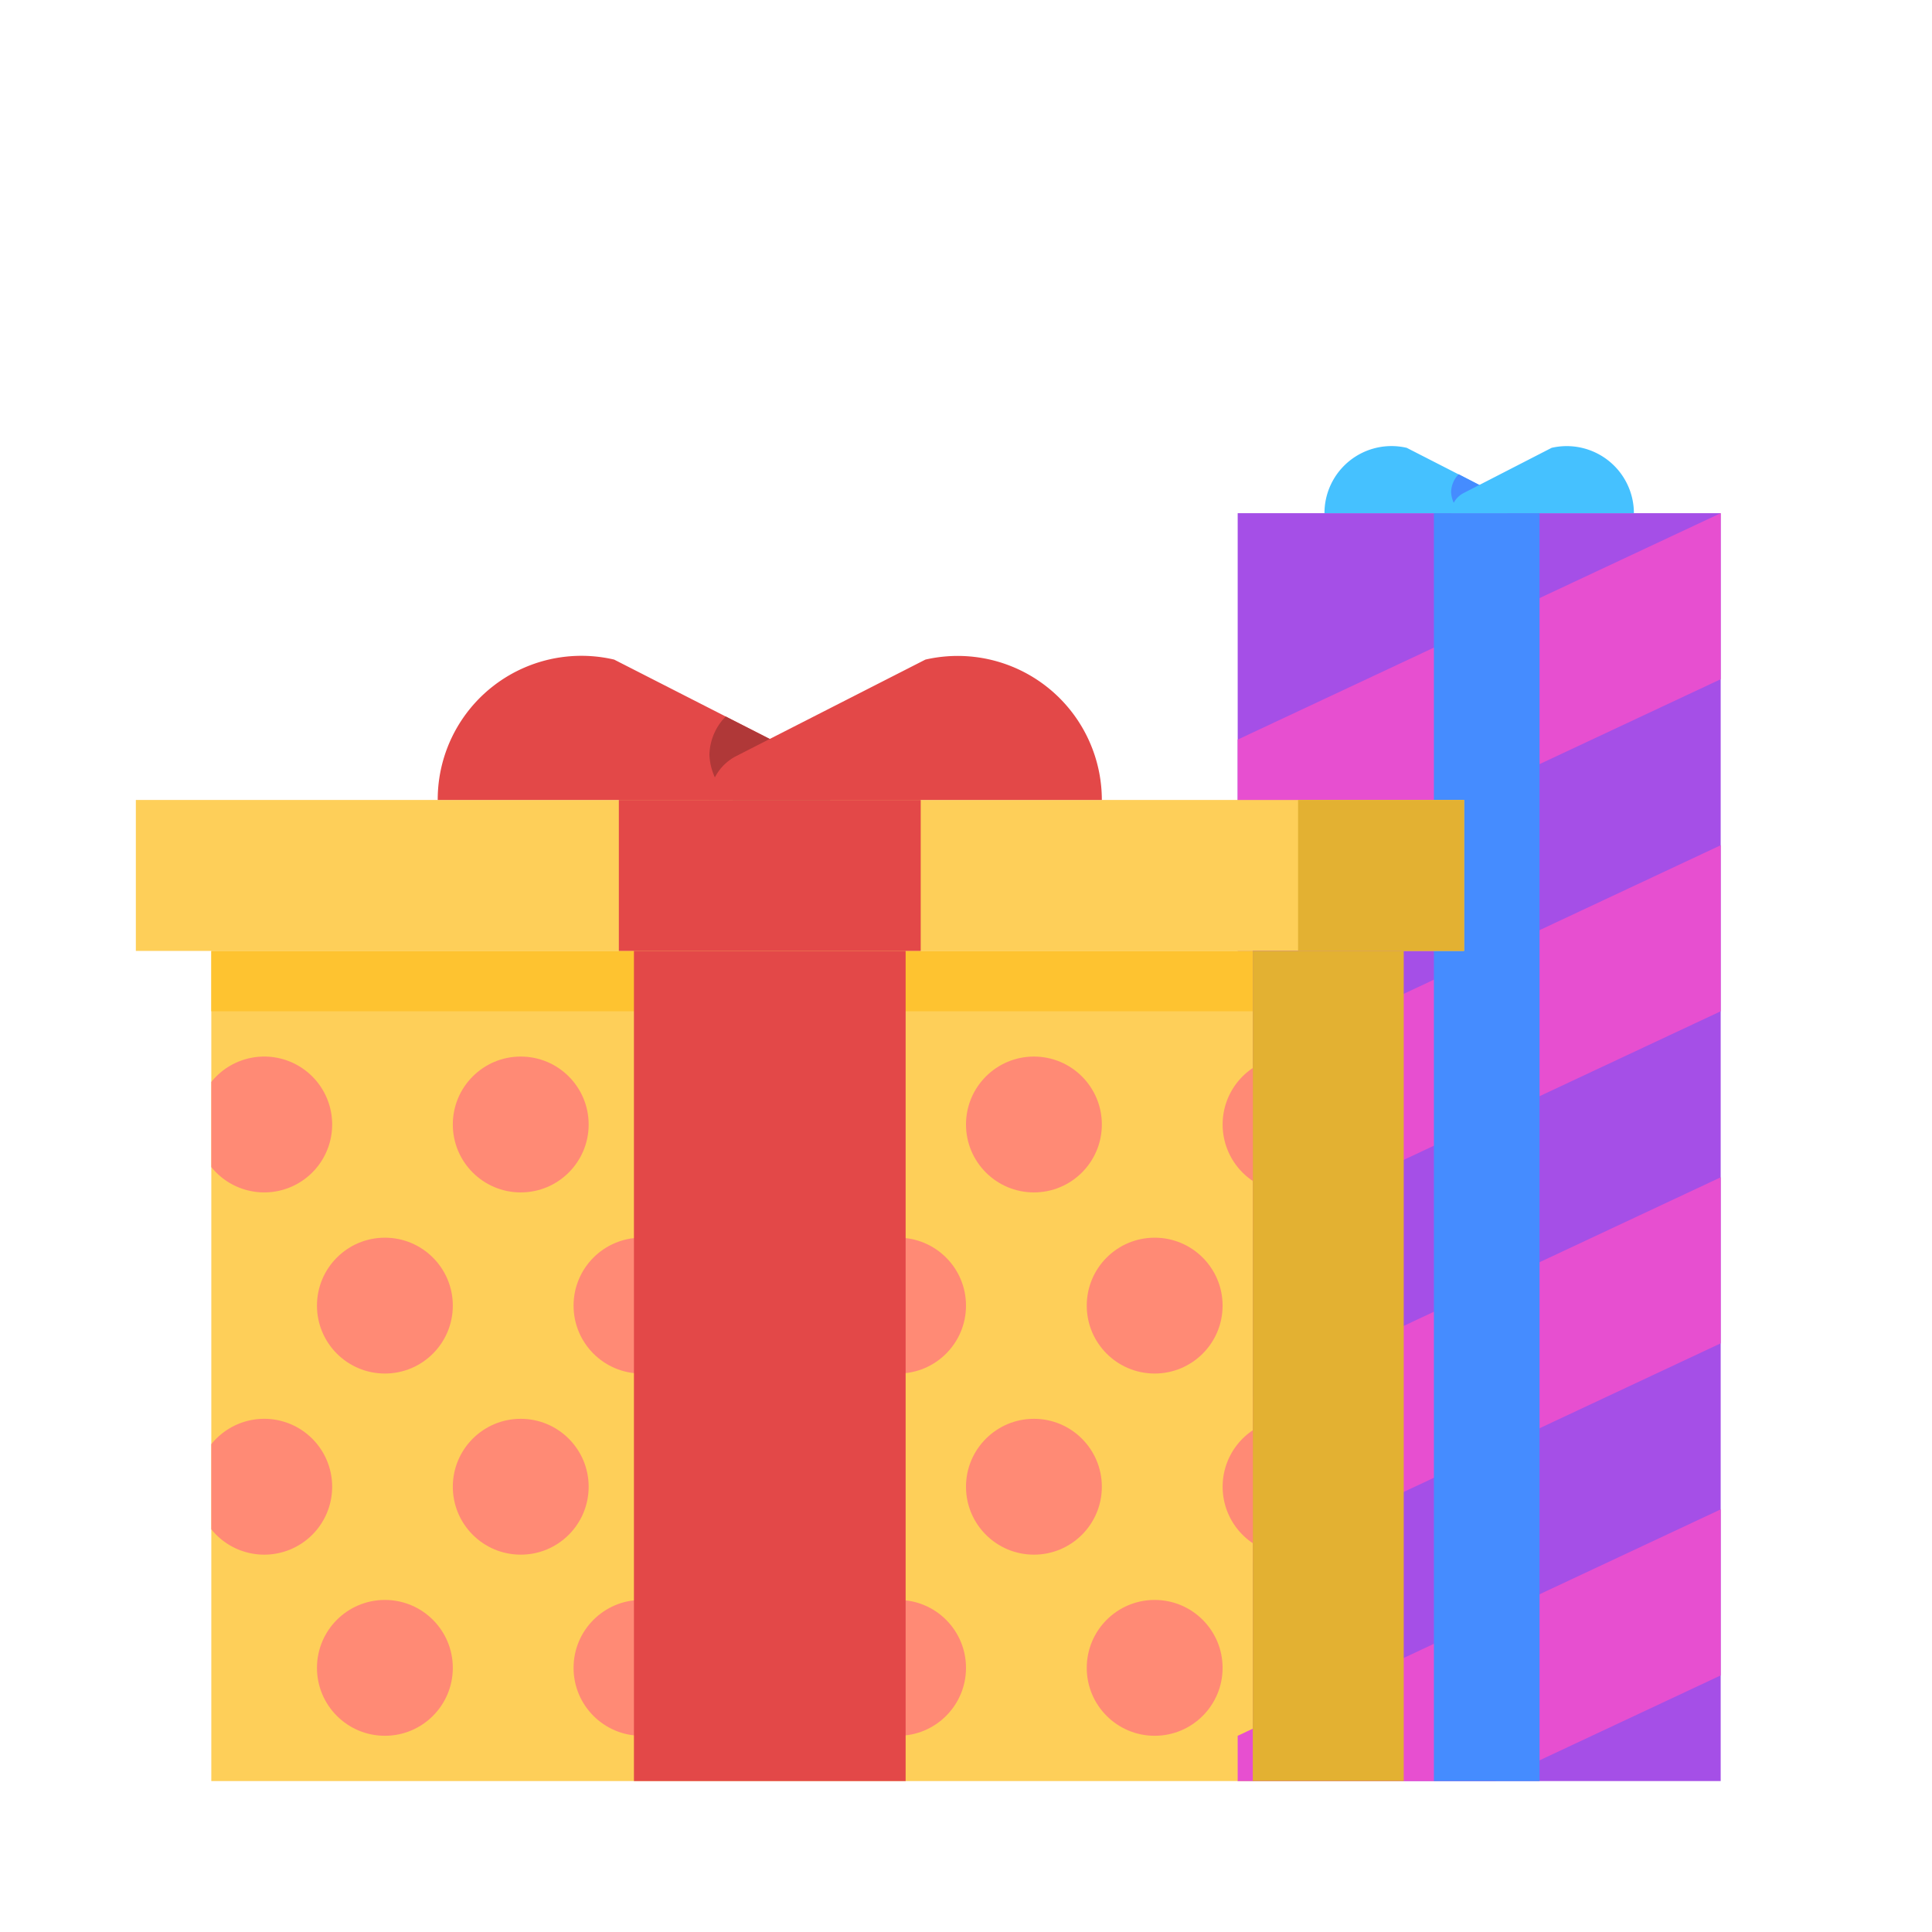 <?xml version="1.0" ?><svg viewBox="0 0 128 128" xmlns="http://www.w3.org/2000/svg"><title/><g data-name="Gift" id="2b98f4b4-4dbb-4198-85c9-29edf8e49cac"><rect fill="#a54fe7" height="84" width="32" x="82" y="34"/><polygon fill="#e74fd0" points="114 45 82 60 82 49 114 34 114 45"/><polygon fill="#e74fd0" points="114 67 82 82 82 71 114 56 114 67"/><polygon fill="#e74fd0" points="114 89 82 104 82 93 114 78 114 89"/><polygon fill="#fecf59" points="14 101.32 14 118 83 118 83 102.24 83 94.76 83 78.24 83 70.76 83 63 14 63 14 71.68 14 77.32 14 95.68 14 101.32"/><polygon fill="#e74fd0" points="114 100 114 111 99.07 118 82 118 82 115 114 100"/><rect fill="#458cff" height="84" width="7" x="95" y="34"/><rect fill="#fec330" height="4" width="69" x="14" y="63"/><rect fill="#fecf59" height="10" width="88" x="9" y="53"/><rect fill="#e34848" height="10" width="20" x="41" y="53"/><rect fill="#e3b132" height="10" width="11" x="86" y="53"/><rect fill="#e3b132" height="55" transform="translate(176 181) rotate(180)" width="10" x="83" y="63"/><path d="M55,53H29a9.52,9.52,0,0,1,11.69-9.3l7.39,3.77,5.14,2.62A3.27,3.27,0,0,1,55,53Z" fill="#e34848"/><path d="M55,53H48.55A4,4,0,0,1,47,50a3.74,3.74,0,0,1,1.08-2.53l5.14,2.62A3.27,3.27,0,0,1,55,53Z" fill="#b03838"/><path d="M47,53H73a9.55,9.55,0,0,0-11.69-9.3L48.78,50.09A3.27,3.27,0,0,0,47,53Z" fill="#e34848"/><path d="M99.86,34H87.75a4.44,4.44,0,0,1,5.45-4.33l3.44,1.76L99,32.64A1.52,1.52,0,0,1,99.86,34Z" fill="#45c1ff"/><path d="M14,77.32a4.5,4.5,0,1,0,0-5.64Z" fill="#ff8a75"/><circle cx="34.5" cy="74.5" fill="#ff8a75" r="4.5"/><circle cx="51.5" cy="74.5" fill="#458cff" r="4.5"/><circle cx="68.5" cy="74.5" fill="#ff8a75" r="4.5"/><path d="M83,70.76v7.48a4.5,4.5,0,0,1,0-7.48Z" fill="#ff8a75"/><circle cx="25.5" cy="86.5" fill="#ff8a75" r="4.5"/><circle cx="42.5" cy="86.5" fill="#ff8a75" r="4.5"/><circle cx="59.5" cy="86.5" fill="#ff8a75" r="4.5"/><circle cx="76.5" cy="86.5" fill="#ff8a75" r="4.5"/><path d="M14,101.32a4.5,4.5,0,1,0,0-5.64Z" fill="#ff8a75"/><circle cx="34.5" cy="98.5" fill="#ff8a75" r="4.5"/><circle cx="51.5" cy="98.5" fill="#458cff" r="4.5"/><circle cx="68.5" cy="98.5" fill="#ff8a75" r="4.5"/><path d="M83,94.76v7.48a4.5,4.5,0,0,1,0-7.48Z" fill="#ff8a75"/><circle cx="25.5" cy="110.5" fill="#ff8a75" r="4.5"/><circle cx="42.5" cy="110.5" fill="#ff8a75" r="4.5"/><circle cx="59.5" cy="110.5" fill="#ff8a75" r="4.5"/><circle cx="76.5" cy="110.5" fill="#ff8a75" r="4.5"/><path d="M99.86,34h-3a1.89,1.89,0,0,1-.72-1.4,1.74,1.74,0,0,1,.5-1.18L99,32.64A1.52,1.52,0,0,1,99.86,34Z" fill="#458cff"/><path d="M96.14,34h12.11a4.45,4.45,0,0,0-5.45-4.33l-5.84,3A1.52,1.52,0,0,0,96.14,34Z" fill="#45c1ff"/><rect fill="#e34848" height="55" width="18" x="42" y="63"/></g></svg>